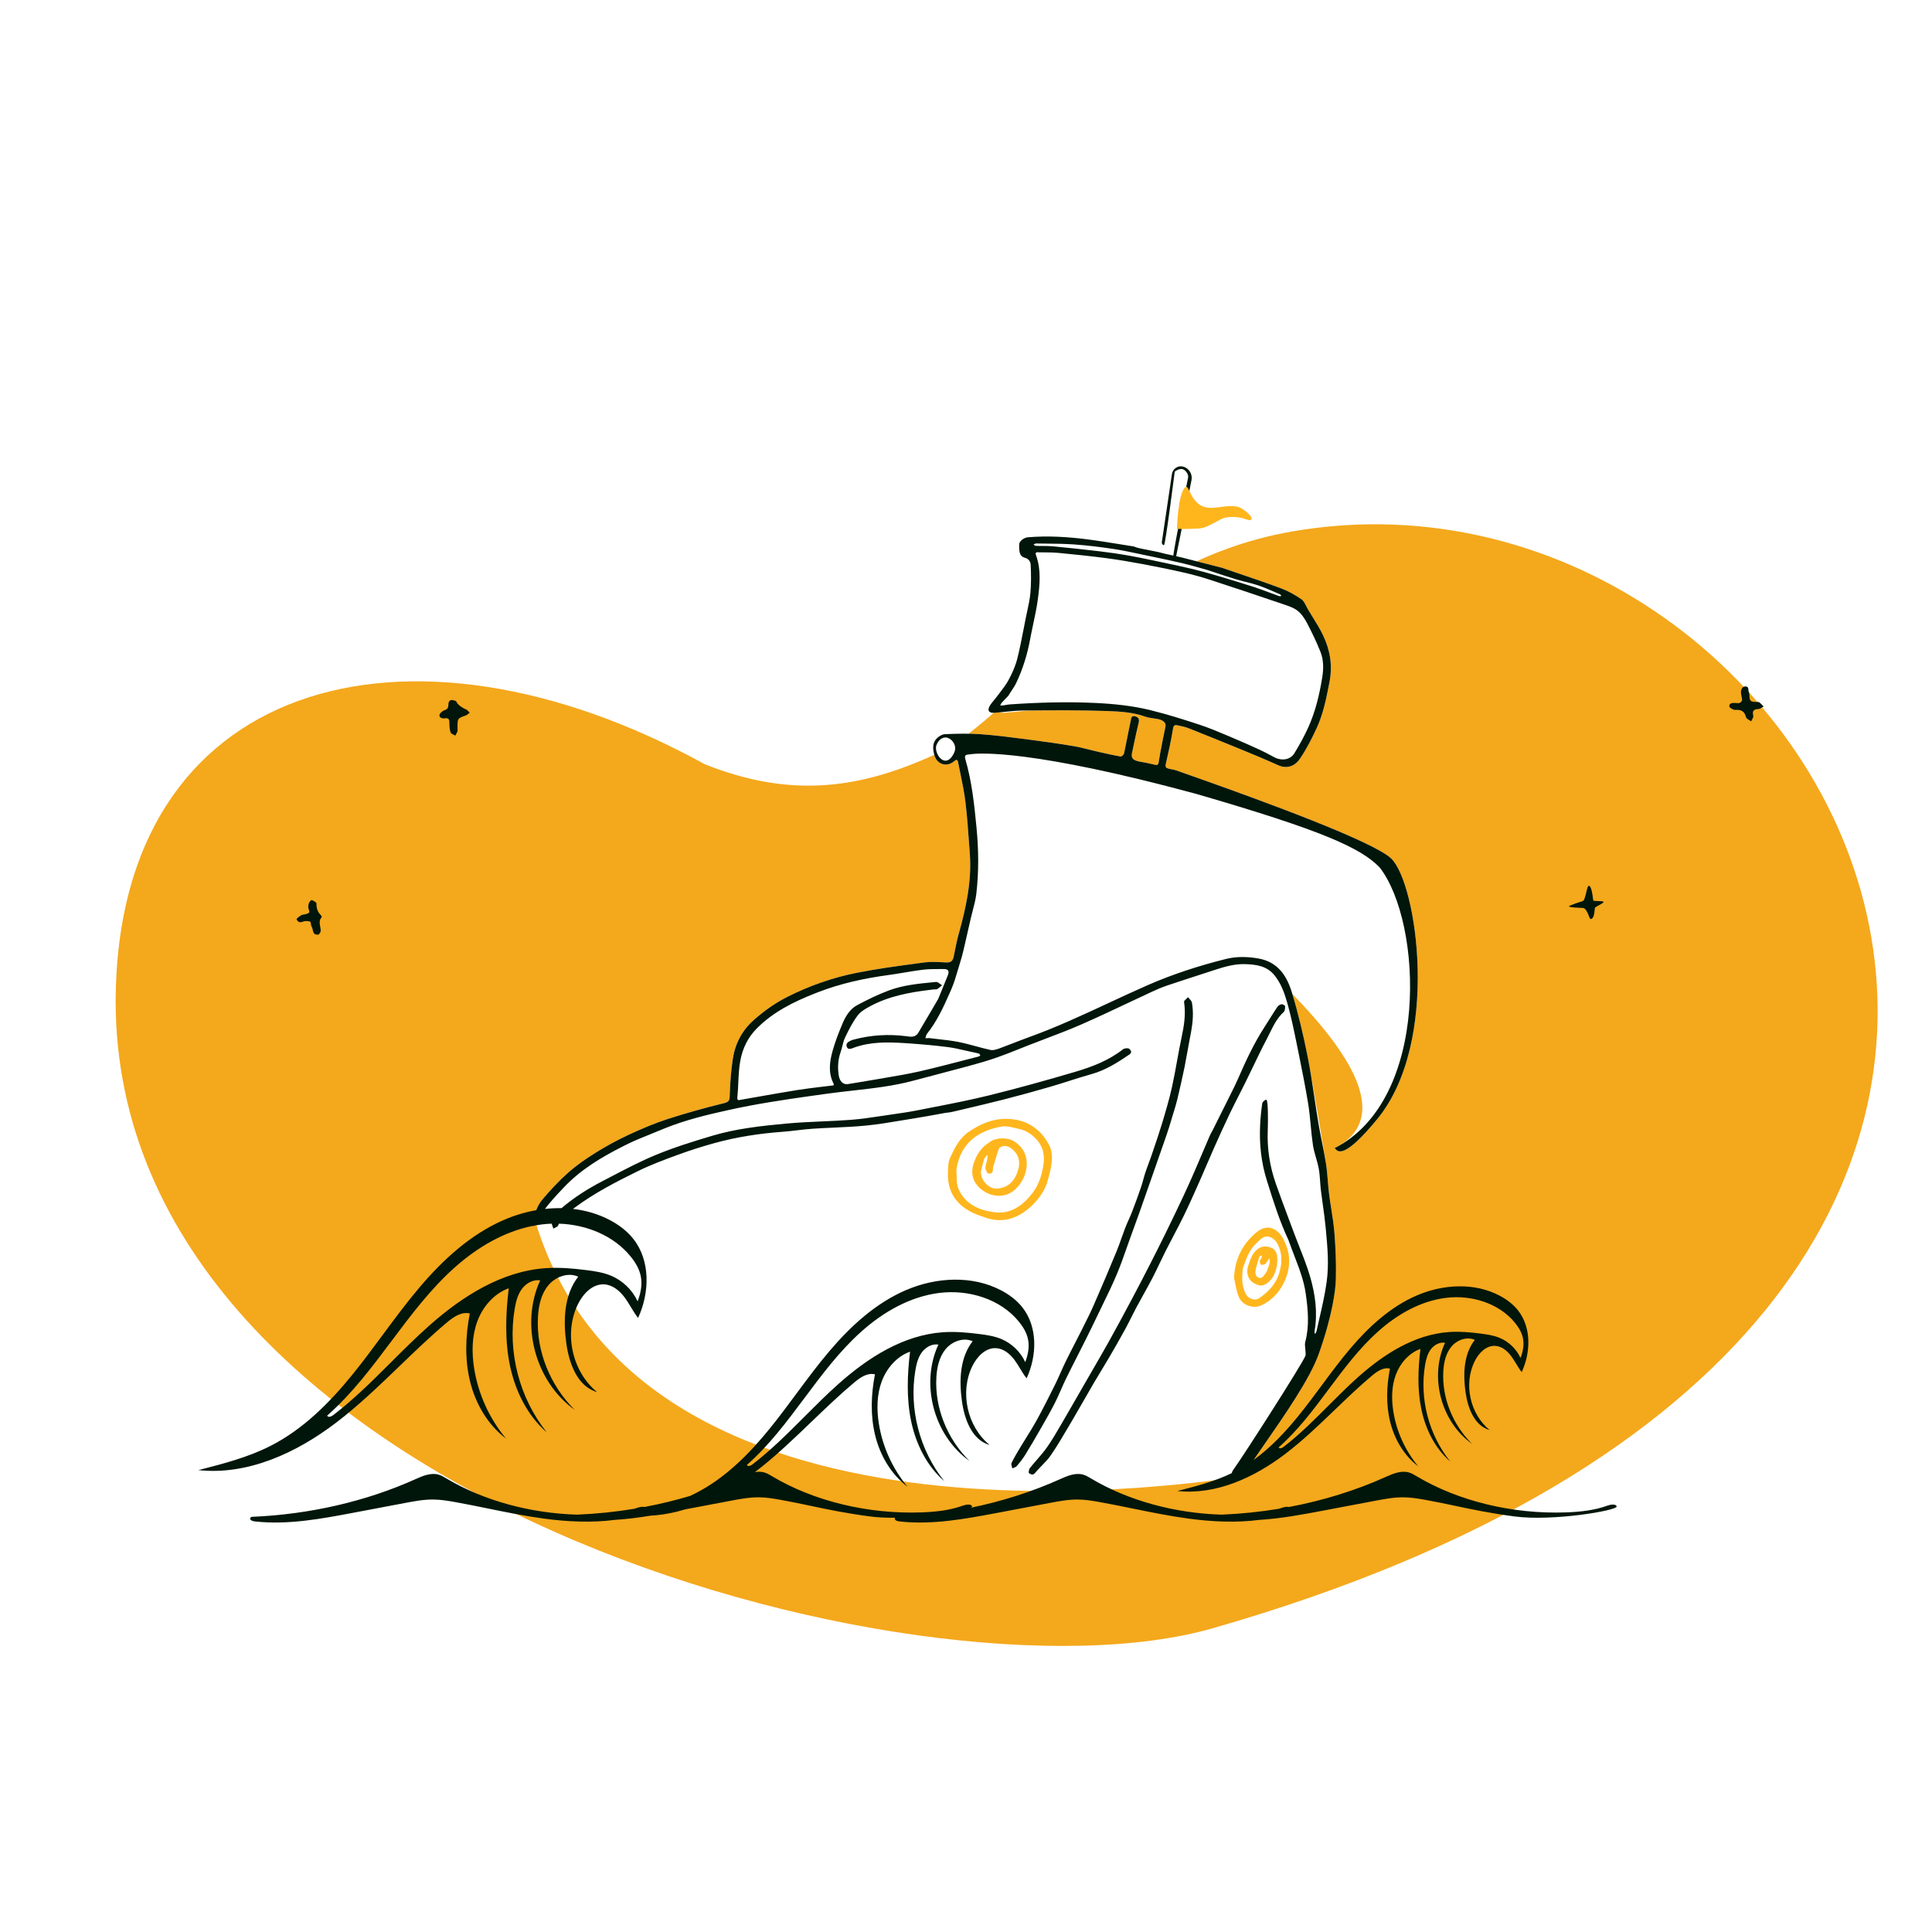 <svg width="231" height="231" viewBox="0 0 231 231" fill="none" xmlns="http://www.w3.org/2000/svg">
<rect x="0" y="0" width="231" height="231" fill="#808080" stroke="none"/>
<g clip-path="url(#clip0_443_4544)">
<path d="M231 0H0V231H231V0Z" fill="white"/>
<path fill-rule="evenodd" clip-rule="evenodd" d="M144.998 194.684C109.975 204.728 13.754 178.858 13.827 119.592C14.01 81.33 48.593 71.749 84.255 91.371C94.749 95.556 103.035 94.259 112.03 90.101C121.026 85.943 132.595 67.379 154.4 63.56C220.018 52.068 276.162 157.07 144.998 194.684Z" fill="#F4A81C"/>
<path d="M64.06 146.212L63.946 146.424C63.452 147.368 63.719 144.761 64.822 143.455C65.79 142.309 66.819 141.195 67.941 140.204C68.971 139.294 70.122 138.503 71.293 137.777C72.558 136.992 73.878 136.28 75.228 135.654C76.727 134.96 78.258 134.308 79.827 133.799C82.046 133.079 84.302 132.46 86.568 131.901C87.162 131.754 87.228 131.542 87.247 131.089L87.253 130.929C87.293 129.53 87.403 128.126 87.599 126.741C87.862 124.877 88.677 123.253 90.098 121.988C91.328 120.892 92.659 119.939 94.141 119.192C96.778 117.863 99.547 116.892 102.426 116.319C105.128 115.78 107.87 115.432 110.603 115.066C111.434 114.954 112.294 115.043 113.139 115.076C113.689 115.097 113.926 114.906 114.038 114.339L114.174 113.653C114.311 112.966 114.457 112.28 114.645 111.607C115.515 108.486 116.199 105.343 115.957 102.073C115.803 99.993 115.679 97.907 115.425 95.838C115.249 94.403 114.925 92.985 114.64 91.564L114.556 91.137C114.492 90.808 114.349 90.797 114.109 90.993L114.075 91.021C113.218 91.757 112.037 91.414 111.725 90.302C111.537 89.632 111.444 88.886 111.974 88.318C112.228 88.044 112.655 87.793 113.013 87.779C114.44 87.723 115.876 87.684 117.298 87.788C119.211 87.928 121.118 88.185 123.023 88.431C124.805 88.66 126.585 88.91 128.357 89.21C129.374 89.382 130.37 89.678 131.379 89.906C132.25 90.103 133.121 90.301 134.001 90.451C134.115 90.47 134.368 90.224 134.402 90.067C134.625 89.04 134.815 88.006 135.026 86.976L135.188 86.205C135.241 85.963 135.228 85.526 135.713 85.647C136.144 85.755 136.252 85.996 136.137 86.452C135.892 87.425 135.694 88.409 135.485 89.391L135.358 89.979C135.211 90.648 135.44 90.91 136.311 91.072L136.387 91.086C136.83 91.162 137.272 91.246 137.709 91.35L138.036 91.431C138.352 91.513 138.478 91.465 138.536 91.146L138.544 91.098C138.674 90.222 138.853 89.352 139.02 88.482C139.126 87.93 139.259 87.383 139.356 86.83C139.431 86.398 139.038 86.073 138.371 85.961C137.877 85.879 137.364 85.839 136.896 85.674C135.458 85.164 133.941 85.071 132.462 85.016C129.082 84.891 126.926 84.929 123.542 84.955C122.38 84.964 121.221 85.156 120.058 85.224C119.484 85.258 118.041 84.953 118.303 84.463C118.513 84.069 120.083 83.746 120.351 83.382C120.844 82.712 121.401 82.075 121.796 81.35C122.234 80.548 122.623 79.69 122.85 78.808C123.263 77.198 123.545 75.553 123.873 73.92C124.074 72.917 124.338 71.918 124.432 70.904C124.536 69.784 124.517 68.648 124.465 67.522C124.45 67.189 124.251 66.817 123.787 66.694C123.16 66.528 123.08 66.093 123.087 65.113C123.09 64.714 123.638 64.283 124.137 64.24C126.499 64.041 122.693 64.186 125.035 64.483C126.896 64.719 133.674 65.043 135.528 65.333C135.646 65.351 135.757 65.417 135.873 65.454C136.357 65.609 138.085 65.904 138.483 66.003L138.525 66.014C139.442 66.271 140.386 66.43 141.311 66.659C142.93 67.061 144.544 67.486 146.159 67.902C146.218 67.917 146.274 67.944 146.331 67.963C148.603 68.747 150.887 69.494 153.138 70.332C154.005 70.654 154.839 71.119 155.6 71.645C155.968 71.899 156.139 72.443 156.388 72.862C157 73.892 157.683 74.889 158.196 75.966C159.031 77.716 159.343 79.553 158.967 81.512L158.824 82.251C158.502 83.89 158.134 85.514 157.437 87.037C156.858 88.302 156.211 89.553 155.438 90.706C154.862 91.564 153.924 91.99 152.81 91.487C151.413 90.856 149.996 90.266 148.578 89.682C146.446 88.805 144.308 87.941 142.165 87.093C141.783 86.942 141.376 86.844 140.97 86.761L140.796 86.726C140.542 86.676 140.332 86.647 140.26 87.09C140.027 88.523 139.71 89.944 139.386 91.36C139.301 91.728 139.446 91.838 139.731 91.908C140.033 91.982 140.349 92.013 140.64 92.116L143.809 93.235C150.789 95.713 164.176 100.585 166.332 102.641C169.433 105.596 172.243 124.576 164.675 133.799C160.061 139.422 159.786 137.237 159.556 137.285C171.023 131.493 149.107 114.369 150.433 114.596C152.812 115.003 153.867 116.695 154.473 118.689C155.229 121.176 155.829 123.72 156.337 126.272C156.868 128.939 158.292 137.532 158.545 139.144C158.73 140.331 158.76 141.542 158.909 142.736C159.105 144.308 159.432 145.869 159.554 147.446C159.689 149.19 159.767 150.947 159.726 152.695L159.713 153.132C159.674 154.238 159.327 157.242 157.68 161.887C156.131 166.25 150.156 173.842 148.699 176.419C148.605 176.585 147.636 177.203 147.387 176.739C147.223 176.432 77.296 189.163 64.06 146.212Z" fill="white"/>
<path fill-rule="evenodd" clip-rule="evenodd" d="M141.559 55.817C140.995 55.616 140.375 55.91 140.174 56.473C140.15 56.54 140.133 56.609 140.122 56.679L138.913 64.834L138.91 64.87C138.905 65.025 139.016 65.161 139.172 65.184C139.341 65.209 140.451 56.435 140.451 56.435L140.46 56.39C140.46 56.39 140.951 55.987 141.378 56.091C141.749 56.181 142.133 56.713 142.056 57.095C142.056 57.095 140.484 64.866 140.286 66.427C140.238 66.416 140.19 66.406 140.141 66.395C139.599 66.279 139.058 66.163 138.525 66.014L138.483 66.003C138.331 65.965 137.987 65.899 137.592 65.823C136.95 65.699 136.172 65.549 135.872 65.454C135.828 65.44 135.785 65.421 135.741 65.403C135.671 65.373 135.601 65.344 135.528 65.332C135.012 65.251 134.495 65.168 133.979 65.085L133.978 65.085C132.642 64.869 131.305 64.653 129.963 64.482C127.621 64.185 125.267 64.041 122.905 64.24C122.406 64.282 121.858 64.714 121.855 65.112C121.848 66.093 121.928 66.527 122.555 66.694C123.019 66.817 123.218 67.189 123.233 67.522C123.285 68.647 123.303 69.784 123.199 70.904C123.131 71.648 122.97 72.384 122.81 73.12C122.753 73.386 122.694 73.653 122.641 73.92C122.556 74.344 122.474 74.769 122.392 75.194L122.391 75.195C122.157 76.406 121.923 77.616 121.618 78.808C121.392 79.69 121.002 80.548 120.564 81.35C120.279 81.872 119.91 82.35 119.542 82.826C119.399 83.01 119.256 83.195 119.119 83.382C119.023 83.512 118.918 83.637 118.813 83.762C118.625 83.986 118.437 84.21 118.303 84.462C118.041 84.953 118.252 85.257 118.826 85.224C119.297 85.196 119.767 85.149 120.237 85.1C120.928 85.03 121.619 84.96 122.31 84.954L122.677 84.951L122.959 84.949H122.961H122.963C126.13 84.924 129.299 84.899 132.461 85.016C133.941 85.071 135.458 85.163 136.896 85.673C137.244 85.796 137.616 85.85 137.988 85.903C138.116 85.921 138.244 85.94 138.371 85.961C139.038 86.073 139.43 86.398 139.355 86.83C139.3 87.148 139.232 87.464 139.165 87.78C139.115 88.014 139.065 88.247 139.02 88.481C138.988 88.648 138.956 88.815 138.923 88.981L138.923 88.984C138.786 89.687 138.649 90.39 138.543 91.098L138.535 91.145C138.478 91.464 138.352 91.513 138.036 91.43L137.709 91.35C137.272 91.246 136.829 91.161 136.387 91.085L136.311 91.072C135.44 90.91 135.211 90.648 135.357 89.979L135.484 89.39C135.522 89.212 135.56 89.034 135.597 88.856C135.767 88.052 135.937 87.248 136.137 86.452C136.251 85.996 136.144 85.755 135.713 85.647C135.297 85.543 135.247 85.85 135.208 86.092C135.202 86.132 135.196 86.17 135.188 86.204L135.026 86.976C134.945 87.37 134.867 87.765 134.79 88.16C134.665 88.796 134.54 89.433 134.402 90.066C134.368 90.224 134.114 90.47 134 90.451C133.127 90.301 132.261 90.106 131.396 89.91L131.379 89.906C131.022 89.825 130.667 89.736 130.312 89.647C129.663 89.484 129.014 89.321 128.356 89.21C126.585 88.91 124.804 88.66 123.023 88.43C122.857 88.409 122.692 88.388 122.526 88.366L122.525 88.366C120.786 88.141 119.045 87.916 117.297 87.788C115.876 87.684 114.44 87.722 113.013 87.779C112.655 87.793 112.228 88.044 111.974 88.317C111.444 88.885 111.537 89.632 111.725 90.301C112.037 91.414 113.218 91.757 114.075 91.02L114.109 90.993C114.349 90.797 114.492 90.808 114.556 91.137L114.64 91.564C114.699 91.857 114.759 92.15 114.82 92.444L114.82 92.446C115.053 93.572 115.285 94.699 115.425 95.837C115.63 97.514 115.751 99.201 115.871 100.887C115.899 101.283 115.927 101.678 115.957 102.073C116.199 105.342 115.514 108.486 114.645 111.607C114.457 112.28 114.312 112.965 114.174 113.652L114.037 114.339C113.925 114.906 113.689 115.096 113.139 115.075C112.953 115.068 112.767 115.058 112.581 115.049C111.918 115.014 111.251 114.978 110.603 115.065C110.361 115.098 110.12 115.13 109.879 115.162C107.386 115.495 104.89 115.827 102.426 116.318C99.547 116.892 96.778 117.862 94.141 119.192C92.659 119.939 91.328 120.892 90.098 121.987C88.677 123.252 87.862 124.877 87.598 126.741C87.403 128.126 87.293 129.53 87.252 130.928L87.247 131.088C87.228 131.541 87.162 131.754 86.567 131.901C84.302 132.46 82.046 133.079 79.827 133.799C78.258 134.308 76.727 134.959 75.228 135.654C73.878 136.28 72.558 136.992 71.292 137.777C70.122 138.502 68.971 139.294 67.941 140.204C66.818 141.195 65.79 142.309 64.822 143.455C64.525 143.806 64.289 144.252 64.112 144.697C62.791 144.93 61.495 145.322 60.273 145.85C56.263 147.583 52.956 150.626 50.137 153.954C48.59 155.78 47.167 157.705 45.743 159.63C44.574 161.212 43.404 162.795 42.164 164.323C39.417 167.71 36.261 170.879 32.371 172.866C29.656 174.252 26.672 175.019 23.716 175.775C29.636 176.411 35.461 173.707 40.189 170.101C42.875 168.051 45.309 165.707 47.745 163.362C49.595 161.581 51.445 159.798 53.408 158.144C54.196 157.479 55.172 156.795 56.173 157.047C55.653 159.731 55.553 162.53 56.207 165.185C56.861 167.84 58.312 170.346 60.499 171.998C58.491 169.587 57.155 166.626 56.679 163.529C56.395 161.677 56.421 159.741 57.073 157.984C57.725 156.227 59.061 154.668 60.829 154.031C60.461 157.101 60.342 160.238 60.972 163.266C61.603 166.294 63.034 169.225 65.375 171.256C62.105 167.167 60.674 161.671 61.535 156.515C61.676 155.674 61.885 154.817 62.387 154.127C62.89 153.437 63.746 152.945 64.589 153.091C62.163 158.344 63.986 165.194 68.707 168.56C65.781 165.658 64.077 161.517 64.324 157.411C64.403 156.083 64.706 154.709 65.557 153.684C66.409 152.658 67.921 152.092 69.135 152.647C67.43 154.833 67.334 157.859 67.71 160.602C68.042 163.017 69.037 165.776 71.391 166.444C68.397 163.987 67.398 159.413 69.099 155.94C69.712 154.689 70.852 153.486 72.246 153.565C73.234 153.62 74.075 154.317 74.667 155.106C74.945 155.477 75.186 155.875 75.426 156.272C75.697 156.72 75.968 157.168 76.294 157.578C77.686 154.551 77.785 150.715 75.707 148.107C74.968 147.179 73.996 146.452 72.947 145.894C71.563 145.158 70.056 144.721 68.508 144.544C68.582 144.489 68.656 144.434 68.73 144.379C71.083 142.636 73.68 141.297 76.295 140.013C77.831 139.26 79.446 138.659 81.055 138.07C82.497 137.542 83.966 137.077 85.446 136.669C88.101 135.937 90.814 135.527 93.561 135.323C94.141 135.281 94.719 135.213 95.297 135.145L95.299 135.145C95.916 135.072 96.534 135 97.154 134.958C97.995 134.9 98.838 134.862 99.681 134.824C100.977 134.765 102.274 134.706 103.564 134.578C105.003 134.435 106.433 134.196 107.862 133.956C108.353 133.874 108.844 133.792 109.334 133.714C110.416 133.542 111.494 133.344 112.602 133.141L112.604 133.14L112.955 133.076C113.088 133.054 113.214 133.039 113.337 133.024C113.51 133.004 113.674 132.985 113.834 132.947C114.25 132.849 114.665 132.751 115.081 132.654C116.732 132.266 118.384 131.877 120.027 131.458C121.893 130.981 123.75 130.469 125.599 129.932C126.344 129.716 127.083 129.481 127.822 129.245C128.711 128.961 129.601 128.678 130.499 128.428C132.197 127.957 133.641 127.032 135.068 126.059C135.167 125.992 135.272 125.795 135.24 125.707C135.187 125.56 135.039 125.369 134.907 125.348C134.701 125.317 134.421 125.343 134.266 125.464C132.573 126.791 130.601 127.55 128.583 128.146C125.149 129.16 121.696 130.122 118.219 130.978C116.035 131.516 113.825 131.948 111.615 132.379C111.005 132.498 110.395 132.617 109.785 132.738C108.707 132.953 107.616 133.109 106.527 133.266L106.37 133.288C106.009 133.34 105.647 133.394 105.285 133.449C104.117 133.625 102.948 133.801 101.773 133.89C100.614 133.978 99.452 134.03 98.29 134.081C96.844 134.146 95.397 134.21 93.957 134.345C91 134.621 88.031 134.945 85.171 135.795C82.887 136.474 80.599 137.185 78.401 138.094C76.589 138.844 74.844 139.757 73.101 140.668C72.737 140.858 72.373 141.048 72.008 141.237C70.272 142.136 68.625 143.186 67.135 144.454C66.476 144.443 65.814 144.475 65.156 144.547C65.763 143.75 66.441 143.006 67.131 142.275L67.459 141.929C69.469 139.819 71.934 138.35 74.5 137.053L74.968 136.819C75.853 136.38 76.774 136.01 77.694 135.641L77.696 135.64C78.151 135.457 78.607 135.275 79.058 135.083L79.386 134.947C81.904 133.919 84.532 133.288 87.185 132.703C90.388 131.997 93.622 131.507 96.863 131.051L98.947 130.761C99.949 130.622 100.956 130.509 101.963 130.396C104.393 130.124 106.823 129.851 109.199 129.212C110.187 128.947 111.176 128.688 112.166 128.429C113.37 128.114 114.575 127.799 115.776 127.472C116.935 127.156 118.093 126.825 119.225 126.429C120.116 126.117 120.993 125.766 121.87 125.415L121.871 125.414C122.247 125.264 122.623 125.114 123 124.967C123.646 124.714 124.296 124.467 124.946 124.221L124.947 124.22C126.413 123.664 127.879 123.107 129.314 122.478C131.179 121.66 133.023 120.79 134.866 119.921L134.867 119.92C135.818 119.471 136.769 119.022 137.723 118.581C138.303 118.312 138.892 118.056 139.497 117.852C140.753 117.428 142.015 117.018 143.276 116.609C143.832 116.428 144.388 116.248 144.943 116.066L145.281 115.956C146.462 115.574 147.659 115.228 148.912 115.277C150.203 115.327 151.469 115.476 152.39 116.62C153.157 117.574 153.558 118.676 153.883 119.804L153.97 120.112C154.376 121.582 154.69 123.08 154.995 124.576L155.325 126.201C155.71 128.097 156.086 129.996 156.401 131.903C156.546 132.78 156.63 133.667 156.715 134.553C156.789 135.335 156.863 136.118 156.979 136.893C157.056 137.41 157.201 137.916 157.347 138.422C157.472 138.86 157.598 139.298 157.679 139.743C157.77 140.238 157.805 140.743 157.84 141.248C157.863 141.588 157.886 141.929 157.927 142.267C157.999 142.863 158.081 143.457 158.164 144.052L158.165 144.053C158.295 144.99 158.425 145.927 158.512 146.867L158.536 147.129C158.724 149.158 158.91 151.17 158.626 153.245C158.421 154.743 158.086 156.2 157.751 157.659C157.632 158.174 157.513 158.69 157.4 159.208C157.384 159.283 157.331 159.35 157.279 159.418L157.274 159.423L157.261 159.44L157.25 159.454C157.236 159.473 157.221 159.493 157.209 159.512C157.208 159.496 157.206 159.48 157.204 159.465C157.203 159.453 157.201 159.442 157.2 159.43L157.197 159.406L157.194 159.386C157.181 159.296 157.169 159.205 157.183 159.119C157.557 156.922 157.258 154.759 156.649 152.663C156.3 151.462 155.838 150.293 155.377 149.124C155.163 148.582 154.949 148.04 154.746 147.495C154.549 146.965 154.351 146.437 154.153 145.908C153.61 144.46 153.066 143.013 152.555 141.554C151.831 139.493 151.489 137.357 151.577 135.171L151.58 135.111C151.62 134.017 151.632 131.487 151.407 131.491C151.236 131.495 150.949 131.743 150.924 131.913C150.799 132.755 150.714 133.607 150.67 134.458C150.553 136.729 150.783 138.946 151.471 141.14L151.551 141.394C152.273 143.698 152.993 145.996 154.038 148.224C154.06 148.281 154.081 148.337 154.101 148.393L154.389 149.178C154.52 149.535 154.657 149.89 154.794 150.246C155.349 151.686 155.903 153.123 156.122 154.683C156.394 156.619 156.573 158.522 156.065 160.445C156.001 160.688 156.032 160.956 156.063 161.224C156.078 161.358 156.094 161.492 156.098 161.623L156.101 161.687C156.101 161.697 156.102 161.706 156.103 161.716L156.104 161.743C156.113 161.878 156.123 162.016 156.075 162.128C155.596 163.255 148.758 173.927 147.604 175.528L147.496 175.674C147.371 175.852 147.301 176.003 147.272 176.138C145.221 177.135 142.986 177.708 140.772 178.272C145.408 178.77 149.97 176.657 153.672 173.839C155.776 172.238 157.682 170.406 159.589 168.574C161.037 167.182 162.487 165.789 164.023 164.497C164.641 163.978 165.405 163.443 166.189 163.64C165.782 165.737 165.703 167.924 166.215 169.998C166.728 172.073 167.864 174.031 169.576 175.321C168.003 173.438 166.958 171.124 166.585 168.704C166.363 167.258 166.383 165.744 166.893 164.372C167.403 162.999 168.45 161.781 169.835 161.283C169.546 163.682 169.453 166.133 169.947 168.499C170.441 170.865 171.561 173.155 173.394 174.741C170.834 171.547 169.713 167.253 170.387 163.224C170.498 162.567 170.661 161.898 171.055 161.359C171.448 160.82 172.119 160.435 172.779 160.549C170.879 164.654 172.307 170.006 176.004 172.635C173.712 170.368 172.378 167.133 172.571 163.925C172.633 162.887 172.87 161.813 173.537 161.012C174.204 160.211 175.388 159.769 176.339 160.202C175.003 161.91 174.928 164.275 175.223 166.417C175.483 168.305 176.262 170.46 178.105 170.982C175.76 169.063 174.979 165.488 176.311 162.775C176.79 161.798 177.683 160.857 178.775 160.919C179.549 160.963 180.207 161.507 180.671 162.124C180.889 162.413 181.077 162.724 181.265 163.034C181.477 163.384 181.69 163.734 181.944 164.054C183.034 161.69 183.112 158.693 181.485 156.655C180.906 155.93 180.145 155.362 179.324 154.926C176.304 153.323 172.539 153.538 169.399 154.892C166.259 156.246 163.67 158.623 161.462 161.223C160.25 162.65 159.136 164.154 158.022 165.658L158.021 165.659C157.105 166.895 156.189 168.131 155.219 169.325C153.647 171.259 151.905 173.101 149.892 174.559C150.283 173.983 150.73 173.339 151.209 172.65L151.21 172.649C153.543 169.29 156.63 164.846 157.68 161.886C159.327 157.242 159.674 154.238 159.713 153.131L159.726 152.695C159.767 150.947 159.689 149.189 159.554 147.446C159.479 146.482 159.329 145.526 159.178 144.569V144.567L159.177 144.566C159.081 143.957 158.985 143.347 158.909 142.735C158.844 142.218 158.802 141.697 158.76 141.177C158.705 140.497 158.649 139.817 158.544 139.144C158.409 138.279 158.236 137.419 158.064 136.56C157.915 135.818 157.766 135.077 157.641 134.331C157.471 133.314 157.318 132.293 157.166 131.273C156.917 129.601 156.667 127.928 156.337 126.272C155.829 123.72 155.229 121.176 154.473 118.688C153.866 116.695 152.812 115.003 150.433 114.596C149.107 114.369 147.818 114.348 146.542 114.668C143.352 115.469 140.217 116.478 137.21 117.797C135.642 118.485 134.088 119.208 132.535 119.93C129.393 121.393 126.251 122.855 122.981 124.028C122.375 124.246 121.774 124.48 121.174 124.715C120.611 124.934 120.049 125.153 119.482 125.359C119.149 125.48 118.752 125.609 118.427 125.538C117.844 125.41 117.268 125.254 116.691 125.098C116.015 124.914 115.339 124.731 114.654 124.594C113.815 124.426 112.961 124.331 112.108 124.236C111.786 124.2 111.462 124.164 111.14 124.124C111.029 124.111 110.916 124.12 110.802 124.13C110.75 124.134 110.697 124.139 110.645 124.141C110.665 124.083 110.68 124.022 110.695 123.962C110.729 123.831 110.762 123.7 110.839 123.604C112.009 122.136 112.792 120.452 113.537 118.758L113.731 118.316C114.061 117.561 114.296 116.765 114.53 115.969C114.62 115.666 114.709 115.363 114.803 115.062C114.951 114.592 115.081 114.115 115.193 113.635C115.293 113.212 115.39 112.788 115.487 112.364L116.067 109.82C116.14 109.502 116.223 109.185 116.306 108.869C116.482 108.201 116.657 107.534 116.736 106.855C117.042 104.23 117.012 101.588 116.758 98.962C116.491 96.213 116.206 93.456 115.428 90.793L115.413 90.738C115.3 90.296 115.493 90.243 115.801 90.209L115.957 90.193C117.168 89.996 123.565 89.653 142.997 94.914C158.091 99.287 162.698 101.375 164.96 103.715C170.09 110.297 171.023 131.492 159.556 137.285C159.589 137.278 159.623 137.318 159.672 137.374C159.957 137.706 160.73 138.607 164.675 133.799C172.243 124.576 169.432 105.596 166.332 102.641C164.176 100.585 150.789 95.713 143.809 93.235L140.64 92.115C140.458 92.052 140.267 92.015 140.076 91.979C139.96 91.957 139.844 91.936 139.731 91.908C139.446 91.837 139.301 91.728 139.386 91.359C139.71 89.944 140.027 88.523 140.259 87.09C140.331 86.647 140.542 86.675 140.796 86.725L140.97 86.76C141.376 86.844 141.782 86.941 142.165 87.092C144.308 87.941 146.446 88.805 148.578 89.682C149.996 90.265 151.413 90.856 152.81 91.487C153.924 91.99 154.862 91.563 155.438 90.706C156.211 89.553 156.858 88.302 157.437 87.036C158.133 85.514 158.502 83.89 158.824 82.25L158.967 81.512C159.342 79.553 159.031 77.715 158.196 75.966C157.833 75.205 157.386 74.484 156.939 73.763C156.753 73.464 156.568 73.164 156.388 72.862C156.315 72.74 156.25 72.608 156.184 72.475C156.022 72.151 155.86 71.825 155.6 71.645C154.839 71.118 154.004 70.654 153.138 70.332C151.531 69.734 149.907 69.182 148.283 68.63C147.632 68.409 146.981 68.187 146.332 67.963C146.31 67.956 146.289 67.947 146.267 67.939C146.232 67.925 146.196 67.911 146.159 67.901C145.719 67.788 145.279 67.674 144.839 67.56C143.664 67.256 142.489 66.951 141.311 66.659C141.083 66.603 140.855 66.551 140.626 66.5C140.63 66.486 140.635 66.472 140.638 66.457L142.46 57.412L142.471 57.346C142.572 56.687 142.192 56.044 141.559 55.817ZM63.878 146.539C63.802 146.649 63.751 146.649 63.726 146.568C60.24 147.257 57.051 149.158 54.394 151.521C51.478 154.113 49.124 157.255 46.789 160.372L46.767 160.401C44.425 163.527 42.056 166.675 39.116 169.259C39.221 169.509 39.603 169.382 39.82 169.216C42.324 167.303 44.553 165.079 46.784 162.853C48.274 161.366 49.766 159.878 51.34 158.482C55.27 154.996 59.986 151.993 65.249 151.628C66.882 151.514 68.523 151.659 70.147 151.866C71.126 151.99 72.113 152.141 73.025 152.516C74.434 153.096 75.606 154.22 76.237 155.596C76.606 154.64 76.814 153.592 76.614 152.588C76.44 151.713 75.965 150.922 75.399 150.228C73.359 147.724 70.108 146.415 66.838 146.307C66.8 146.379 66.765 146.452 66.732 146.528C66.68 146.648 66.524 146.722 66.369 146.796C66.296 146.831 66.225 146.865 66.163 146.904C66.138 146.806 66.097 146.703 66.058 146.599C66.019 146.5 65.981 146.401 65.955 146.307C65.565 146.32 65.176 146.351 64.79 146.398C64.484 146.436 64.18 146.483 63.878 146.539ZM112.813 90.909C113.429 91.133 113.922 90.448 114.146 89.832C114.37 89.216 113.964 88.46 113.348 88.235C112.731 88.011 112.191 88.477 111.967 89.093C111.742 89.709 112.196 90.684 112.813 90.909ZM119.755 84.042C119.704 84.098 119.67 84.17 119.635 84.241C119.619 84.274 119.603 84.306 119.585 84.338C119.618 84.339 119.651 84.342 119.685 84.344C119.757 84.351 119.83 84.357 119.901 84.348C120.015 84.333 120.129 84.313 120.242 84.293C120.408 84.263 120.574 84.234 120.742 84.222C124.194 83.983 127.646 83.885 131.109 84.056C133.292 84.164 135.454 84.394 137.566 84.914C139.551 85.402 141.507 86.019 143.45 86.66C144.527 87.015 145.577 87.458 146.625 87.899L146.627 87.9C146.837 87.988 147.048 88.077 147.259 88.165C148.393 88.638 149.515 89.14 150.632 89.653C151.104 89.869 151.563 90.114 152.022 90.359L152.033 90.365C152.104 90.403 152.174 90.44 152.245 90.478C152.279 90.496 152.312 90.514 152.346 90.532C153.247 91.009 154.275 90.861 154.764 90.061C155.38 89.054 155.954 88.012 156.439 86.937C157.289 85.051 157.759 83.045 158.091 81.008C158.261 79.963 158.27 78.907 157.875 77.922C157.409 76.761 156.868 75.626 156.286 74.518C155.997 73.966 155.623 73.402 155.145 73.024C154.727 72.694 154.188 72.5 153.662 72.321L153.42 72.239C150.565 71.268 147.706 70.31 144.839 69.375C143.806 69.038 142.758 68.738 141.7 68.494C140.058 68.117 138.407 67.779 136.751 67.469C135.243 67.187 133.729 66.927 132.208 66.727C130.344 66.482 128.472 66.291 126.601 66.112C125.936 66.049 125.266 66.046 124.596 66.042C124.493 66.042 124.39 66.041 124.287 66.041L124.244 66.039C124.233 66.038 124.222 66.038 124.211 66.037L124.184 66.035C123.992 66.018 123.751 65.998 123.857 66.34L123.872 66.386C124.505 68.125 124.322 69.912 124.087 71.673C123.957 72.647 123.751 73.612 123.544 74.576C123.446 75.039 123.346 75.503 123.256 75.967L123.175 76.397C122.841 78.229 122.298 79.992 121.498 81.67C121.358 81.964 121.176 82.239 120.98 82.535C120.847 82.737 120.707 82.948 120.569 83.183L120.024 83.753C119.933 83.849 119.844 83.945 119.755 84.042ZM113.327 116.619C113.537 116.084 113.385 115.86 112.813 115.863C112.658 115.864 112.503 115.864 112.348 115.864C111.675 115.865 111.001 115.865 110.336 115.946C109.594 116.036 108.856 116.16 108.118 116.284C107.495 116.389 106.872 116.494 106.246 116.578C103.366 116.968 100.541 117.577 97.823 118.628L97.41 118.789C94.875 119.791 92.464 120.979 90.485 122.967C89.403 124.054 88.801 125.346 88.529 126.752C88.359 127.629 88.318 128.529 88.276 129.431C88.25 130.007 88.224 130.583 88.164 131.154C88.118 131.59 88.288 131.555 88.504 131.51C88.524 131.506 88.546 131.501 88.567 131.497L88.594 131.492C89.311 131.368 90.028 131.242 90.744 131.115C92.228 130.853 93.712 130.591 95.199 130.352C96.196 130.192 97.198 130.068 98.2 129.948L99.404 129.805C99.429 129.802 99.454 129.799 99.478 129.797C99.653 129.78 99.757 129.77 99.653 129.537L99.635 129.499C99.016 128.243 99.192 126.939 99.542 125.677C99.852 124.557 100.28 123.464 100.732 122.391C101.103 121.508 101.615 120.653 102.479 120.188C103.689 119.538 104.934 118.931 106.216 118.446C107.949 117.789 109.793 117.611 111.625 117.434L111.632 117.434L111.703 117.427L111.917 117.406C112.071 117.391 112.239 117.518 112.407 117.644C112.485 117.703 112.563 117.762 112.639 117.806C112.583 117.851 112.528 117.898 112.472 117.944C112.338 118.058 112.203 118.171 112.054 118.26C111.989 118.299 111.899 118.296 111.809 118.294C111.76 118.293 111.712 118.292 111.666 118.297L111.2 118.352C108.718 118.653 106.273 119.108 104.035 120.311C103.484 120.608 102.886 120.955 102.527 121.44C101.933 122.238 101.472 123.147 101.042 124.05C100.886 124.375 100.798 124.731 100.709 125.087C100.662 125.276 100.614 125.466 100.557 125.651L100.505 125.81C100.186 126.72 100.137 127.646 100.285 128.584C100.403 129.334 100.842 129.712 101.398 129.617C101.849 129.54 102.3 129.467 102.752 129.394C103.365 129.295 103.977 129.195 104.588 129.087C105.052 129.005 105.517 128.926 105.982 128.847L105.984 128.847L105.985 128.847C107.295 128.624 108.606 128.402 109.9 128.109C111.609 127.722 113.307 127.281 115.005 126.841L115.006 126.84C115.666 126.669 116.325 126.498 116.985 126.33C117.042 126.316 117.094 126.28 117.145 126.245C117.169 126.229 117.194 126.213 117.218 126.198C117.201 126.174 117.184 126.145 117.168 126.116C117.132 126.053 117.096 125.99 117.046 125.975C116.796 125.902 116.541 125.849 116.285 125.796L116.204 125.779L116.137 125.765C115.856 125.706 115.575 125.642 115.295 125.578C114.648 125.429 114.002 125.281 113.348 125.198C111.807 125.002 110.256 124.862 108.706 124.755L108.103 124.715C106.091 124.589 104.083 124.554 102.125 125.255L101.91 125.338C101.657 125.43 101.346 125.495 101.23 125.122C101.104 124.719 101.491 124.521 101.823 124.376C101.889 124.347 101.96 124.327 102.03 124.309L102.101 124.29C104.175 123.744 106.269 123.621 108.391 123.897L108.627 123.929C109.066 123.992 109.521 123.961 109.805 123.473C110.156 122.869 110.513 122.268 110.875 121.656L110.876 121.654L110.879 121.649L110.881 121.647C111.302 120.937 111.731 120.213 112.17 119.454C112.284 119.175 112.399 118.897 112.514 118.619L112.515 118.617C112.789 117.953 113.064 117.288 113.327 116.619ZM141.431 67.355C140.268 67.083 139.098 66.833 137.928 66.588L137.051 66.405C136.775 66.348 136.499 66.289 136.224 66.231H136.222L136.221 66.23L136.22 66.23C135.192 66.012 134.163 65.793 133.126 65.636C131.567 65.402 129.997 65.207 128.425 65.096C127.303 65.017 126.176 65.006 125.05 64.996C124.652 64.992 124.253 64.988 123.856 64.981C123.79 64.98 123.724 65.023 123.658 65.065C123.627 65.085 123.596 65.105 123.565 65.12C123.597 65.137 123.629 65.157 123.661 65.178C123.729 65.223 123.798 65.268 123.868 65.271C124.12 65.279 124.374 65.279 124.627 65.279C125.033 65.279 125.439 65.279 125.841 65.316C127.693 65.49 129.543 65.686 131.39 65.906C132.585 66.049 133.779 66.219 134.964 66.43C135.865 66.59 136.762 66.773 137.658 66.962L139.002 67.245C140.2 67.497 141.397 67.749 142.587 68.034C143.525 68.259 144.456 68.517 145.382 68.79C146.871 69.23 148.36 69.674 149.837 70.155C150.508 70.374 151.17 70.62 151.832 70.866C152.205 71.005 152.578 71.143 152.953 71.277C153.003 71.295 153.063 71.282 153.123 71.27C153.151 71.265 153.178 71.259 153.205 71.256C153.189 71.236 153.175 71.212 153.161 71.188C153.13 71.136 153.099 71.084 153.054 71.065C152.832 70.971 152.61 70.874 152.388 70.777C151.748 70.499 151.108 70.219 150.449 69.996C149.955 69.827 149.446 69.7 148.938 69.573C148.548 69.475 148.159 69.377 147.775 69.261C146.938 69.008 146.109 68.732 145.232 68.441C144.923 68.338 144.608 68.234 144.285 68.127C143.991 68.047 143.698 67.964 143.404 67.881C142.749 67.695 142.093 67.51 141.431 67.355ZM146.094 132.927C145.755 133.606 145.411 134.292 145.063 134.995C144.999 135.121 144.937 135.236 144.877 135.346C144.787 135.511 144.703 135.664 144.635 135.824C144.36 136.46 144.089 137.097 143.818 137.735L143.818 137.736C143.497 138.491 143.176 139.245 142.85 139.997C142.408 141.012 141.958 142.024 141.487 143.026C140.786 144.517 140.071 146.002 139.347 147.482C138.729 148.743 138.097 149.999 137.457 151.25C136.748 152.634 136.033 154.014 135.301 155.386C134.39 157.094 133.476 158.8 132.533 160.489C131.901 161.62 131.251 162.741 130.601 163.862L130.6 163.864L130.599 163.865L130.598 163.867C130.304 164.375 130.009 164.883 129.716 165.392C129.457 165.842 129.199 166.292 128.941 166.743C128.377 167.728 127.813 168.714 127.238 169.693C127.16 169.825 127.083 169.958 127.005 170.091C126.957 170.174 126.909 170.257 126.861 170.34L126.859 170.342L126.859 170.343C126.33 171.252 125.801 172.164 125.201 173.023C124.823 173.565 124.387 174.066 123.952 174.567L123.951 174.569C123.67 174.891 123.39 175.214 123.125 175.547C123.011 175.691 122.965 176.101 123.026 176.134C123.043 176.144 123.061 176.154 123.079 176.165L123.107 176.181C123.294 176.293 123.503 176.418 123.749 176.12C123.998 175.82 124.272 175.539 124.546 175.257C124.943 174.849 125.34 174.442 125.656 173.978C126.431 172.842 127.13 171.653 127.827 170.465L127.83 170.461C127.975 170.214 128.12 169.966 128.266 169.72C128.727 168.939 129.177 168.152 129.627 167.365L129.628 167.364L129.628 167.362L129.629 167.361L129.63 167.36L129.631 167.359L129.631 167.357C130.001 166.711 130.371 166.064 130.747 165.421C131.044 164.913 131.35 164.409 131.656 163.905C131.967 163.394 132.278 162.883 132.58 162.366C133.24 161.236 133.892 160.1 134.52 158.951C134.776 158.482 135.016 158.005 135.255 157.528C135.461 157.117 135.667 156.706 135.884 156.301C136.155 155.794 136.435 155.291 136.714 154.788C137.082 154.125 137.45 153.462 137.8 152.789C138.101 152.209 138.383 151.618 138.664 151.027C138.897 150.539 139.129 150.05 139.373 149.568C139.669 148.982 139.975 148.402 140.28 147.821L140.281 147.819L140.281 147.818L140.282 147.817L140.282 147.816L140.283 147.815C140.71 147.003 141.136 146.192 141.538 145.368C142.151 144.108 142.721 142.826 143.29 141.544C143.353 141.4 143.418 141.256 143.482 141.112C143.76 140.487 144.029 139.857 144.298 139.228C144.576 138.578 144.854 137.929 145.142 137.283C145.76 135.896 146.385 134.511 147.041 133.141C147.39 132.414 147.756 131.696 148.122 130.977L148.123 130.976L148.123 130.975C148.386 130.46 148.648 129.945 148.904 129.427C149.203 128.821 149.496 128.211 149.789 127.601L149.79 127.6C150.336 126.463 150.883 125.325 151.471 124.21C151.595 123.975 151.712 123.736 151.83 123.496C152.269 122.604 152.711 121.706 153.478 121.011C153.632 120.872 153.662 120.544 153.652 120.307C153.649 120.217 153.36 120.053 153.225 120.074C153.043 120.101 152.828 120.239 152.725 120.395C152.41 120.865 152.109 121.345 151.807 121.824C151.601 122.152 151.395 122.481 151.185 122.806C149.919 124.763 148.946 126.867 148.019 128.997C147.755 129.602 147.46 130.194 147.164 130.784C147.1 130.912 147.036 131.041 146.972 131.169C146.682 131.754 146.39 132.338 146.094 132.927ZM141.639 127.551C141.36 128.881 141.074 130.174 140.762 131.462C140.643 131.953 140.495 132.438 140.346 132.922L140.345 132.926C140.314 133.028 140.282 133.13 140.251 133.232C140.231 133.3 140.21 133.367 140.19 133.435C140.169 133.505 140.148 133.575 140.127 133.644L140.087 133.776L140.086 133.781C139.894 134.42 139.702 135.059 139.484 135.689C138.398 138.822 137.299 141.951 136.199 145.079C135.985 145.688 135.762 146.293 135.54 146.899C135.438 147.178 135.335 147.456 135.234 147.734C135.063 148.205 134.897 148.679 134.731 149.152C134.354 150.227 133.977 151.302 133.536 152.35C133.029 153.555 132.456 154.734 131.884 155.912C131.683 156.326 131.482 156.74 131.284 157.154C130.786 158.197 130.278 159.234 129.762 160.267C129.456 160.88 129.145 161.49 128.835 162.101L128.834 162.103C128.367 163.021 127.9 163.94 127.447 164.865C127.232 165.305 127.036 165.753 126.839 166.202C126.607 166.73 126.374 167.259 126.113 167.773C125.614 168.752 125.066 169.707 124.519 170.661C124.461 170.762 124.403 170.863 124.346 170.964C123.764 171.98 123.174 172.991 122.556 173.985C122.268 174.448 121.923 174.879 121.569 175.294C121.486 175.391 121.351 175.444 121.216 175.496C121.154 175.52 121.092 175.544 121.036 175.572C121.025 175.503 121.004 175.429 120.983 175.354C120.937 175.193 120.892 175.032 120.946 174.92C121.267 174.264 121.643 173.634 122.019 173.006C122.251 172.619 122.49 172.236 122.73 171.853C123.14 171.198 123.55 170.542 123.922 169.866C124.701 168.451 125.425 167.006 126.144 165.559C126.38 165.084 126.596 164.599 126.812 164.114L126.813 164.113L126.813 164.111C127.015 163.66 127.216 163.208 127.433 162.764C127.762 162.093 128.104 161.428 128.447 160.762L128.448 160.761L128.448 160.76L128.449 160.759C128.712 160.248 128.976 159.736 129.233 159.222C129.326 159.035 129.42 158.849 129.514 158.662C129.948 157.799 130.383 156.934 130.771 156.05C131.707 153.916 132.613 151.769 133.503 149.616C133.718 149.097 133.904 148.568 134.091 148.038L134.091 148.037L134.092 148.036C134.234 147.633 134.376 147.23 134.53 146.831C134.656 146.506 134.798 146.188 134.939 145.869C135.083 145.546 135.227 145.222 135.354 144.892C135.732 143.913 136.091 142.925 136.432 141.931C136.533 141.635 136.617 141.332 136.699 141.03C136.776 140.752 136.852 140.475 136.942 140.202C137.06 139.846 137.191 139.495 137.323 139.143C137.442 138.821 137.562 138.5 137.672 138.175C137.748 137.949 137.825 137.722 137.903 137.496L137.904 137.491L137.906 137.486C138.268 136.423 138.63 135.36 138.953 134.284C139.383 132.849 139.813 131.409 140.135 129.947C140.359 128.928 140.545 127.901 140.731 126.875V126.873C140.902 125.927 141.074 124.981 141.275 124.041C141.576 122.632 141.799 121.239 141.571 119.794C141.554 119.686 141.704 119.551 141.855 119.416C141.925 119.353 141.994 119.291 142.048 119.231C142.098 119.297 142.158 119.362 142.218 119.426C142.349 119.566 142.48 119.706 142.509 119.864C142.722 121.031 142.627 122.202 142.415 123.361C142.319 123.886 142.219 124.411 142.12 124.938V124.939C141.956 125.801 141.793 126.669 141.639 127.551ZM182.095 160.018C182.251 160.803 182.089 161.622 181.802 162.37C181.31 161.294 180.397 160.415 179.3 159.961C178.59 159.668 177.821 159.551 177.058 159.453C175.793 159.292 174.515 159.178 173.244 159.267C169.144 159.552 165.471 161.901 162.41 164.626C161.184 165.718 160.022 166.882 158.861 168.044C157.124 169.785 155.388 171.524 153.438 173.02C153.269 173.149 152.971 173.249 152.889 173.053C155.179 171.033 157.024 168.572 158.848 166.127L158.865 166.104C160.684 163.667 162.517 161.211 164.788 159.183C167.067 157.15 169.847 155.553 172.886 155.178C175.924 154.803 179.226 155.804 181.149 158.172C181.59 158.715 181.959 159.334 182.095 160.018ZM111.959 164.651C111.737 168.342 113.273 172.065 115.91 174.673C111.655 171.648 110.012 165.49 112.199 160.767C111.439 160.637 110.667 161.079 110.214 161.699C109.761 162.32 109.573 163.09 109.446 163.845C108.67 168.481 109.96 173.421 112.907 177.096C110.797 175.271 109.507 172.636 108.939 169.914C108.371 167.192 108.478 164.373 108.81 161.612C107.217 162.185 106.012 163.586 105.425 165.166C104.837 166.745 104.814 168.486 105.07 170.15C105.499 172.934 106.702 175.596 108.513 177.764C106.541 176.279 105.234 174.026 104.644 171.639C104.055 169.253 104.145 166.737 104.614 164.324C103.711 164.097 102.832 164.712 102.122 165.31C100.353 166.797 98.685 168.399 97.018 170C94.84 172.092 92.663 174.183 90.264 176.015C90.617 175.954 90.972 175.949 91.321 176.037C91.674 176.127 91.971 176.305 92.263 176.479L92.307 176.505C97.301 179.487 103.777 181.055 110.168 180.83C111.869 180.77 113.595 180.581 115.124 180.021C115.512 179.879 116.15 179.797 116.225 180.115C116.237 180.163 116.172 180.218 116.043 180.28C119.805 179.509 123.426 178.355 126.764 176.849C127.588 176.478 128.544 176.07 129.455 176.301C129.808 176.391 130.105 176.569 130.397 176.743L130.441 176.769C134.86 179.409 140.441 180.94 146.097 181.101C146.1 181.101 146.102 181.1 146.105 181.1C146.109 181.099 146.114 181.098 146.118 181.097C146.127 181.096 146.136 181.096 146.145 181.095C148.435 180.999 150.713 180.763 152.952 180.391C153.055 180.357 153.156 180.322 153.258 180.285C153.518 180.19 153.89 180.121 154.13 180.182C158.196 179.417 162.112 178.204 165.7 176.585C166.523 176.214 167.48 175.806 168.391 176.037C168.744 176.127 169.041 176.305 169.333 176.479L169.376 176.505C174.37 179.487 180.847 181.055 187.237 180.83C188.939 180.77 190.664 180.581 192.193 180.021C192.581 179.879 193.22 179.797 193.295 180.115C193.41 180.604 185.65 181.921 181.074 181.312C178.137 180.922 176.049 180.48 173.99 180.045C172.84 179.802 171.7 179.561 170.425 179.331C169.576 179.179 168.716 179.037 167.843 179.027C166.692 179.013 165.559 179.225 164.443 179.437L158.155 180.627C155.664 181.098 153.121 181.572 150.571 181.725C147.806 182.086 144.917 181.948 142.138 181.576C139.86 181.271 137.627 180.816 135.394 180.36H135.392C134.095 180.095 132.796 179.83 131.489 179.595C130.64 179.442 129.78 179.301 128.907 179.291C127.756 179.277 126.624 179.489 125.507 179.701L119.219 180.891C115.427 181.608 111.516 182.332 107.643 181.921C107.428 181.898 107.193 181.863 107.058 181.736C106.979 181.663 106.97 181.552 107.018 181.469C105.946 181.478 104.913 181.433 104.005 181.312C101.068 180.922 98.98 180.48 96.92 180.045C95.771 179.802 94.63 179.561 93.356 179.331C92.507 179.179 91.646 179.037 90.773 179.027C89.622 179.013 88.49 179.225 87.374 179.437L81.921 180.468C80.573 180.878 79.192 181.141 77.796 181.219C76.372 181.451 74.938 181.639 73.501 181.725C70.736 182.086 67.848 181.948 65.069 181.576C62.791 181.271 60.557 180.816 58.324 180.36H58.323C57.025 180.095 55.727 179.83 54.42 179.595C53.571 179.442 52.711 179.301 51.837 179.291C50.686 179.277 49.554 179.489 48.438 179.701L42.15 180.891C38.357 181.608 34.447 182.332 30.573 181.921C30.358 181.898 30.123 181.863 29.988 181.736C29.853 181.61 29.923 181.368 30.14 181.359C37.02 181.072 43.798 179.509 49.694 176.849C50.518 176.478 51.475 176.07 52.385 176.301C52.738 176.391 53.036 176.569 53.327 176.743L53.371 176.769C57.791 179.409 63.372 180.94 69.027 181.101C69.03 181.101 69.032 181.1 69.035 181.1C69.038 181.099 69.04 181.099 69.043 181.098C69.048 181.097 69.053 181.097 69.058 181.096C69.064 181.096 69.07 181.095 69.076 181.095C71.366 180.999 73.644 180.763 75.882 180.391C75.985 180.357 76.087 180.322 76.188 180.285C76.448 180.19 76.821 180.121 77.061 180.182C78.914 179.833 80.736 179.391 82.51 178.861C82.729 178.759 82.946 178.654 83.162 178.544C86.668 176.758 89.512 173.91 91.988 170.865C93.105 169.491 94.159 168.068 95.214 166.646C96.496 164.915 97.779 163.185 99.174 161.543C101.714 158.551 104.695 155.816 108.309 154.259C111.923 152.701 116.256 152.454 119.731 154.298C120.677 154.799 121.553 155.453 122.219 156.287C124.091 158.632 124.002 162.08 122.747 164.801C122.454 164.432 122.21 164.03 121.966 163.627C121.749 163.27 121.532 162.913 121.282 162.579C120.748 161.87 119.99 161.243 119.1 161.193C117.843 161.122 116.815 162.204 116.263 163.329C114.731 166.45 115.63 170.563 118.328 172.771C116.207 172.171 115.311 169.691 115.012 167.519C114.672 165.054 114.759 162.333 116.296 160.369C115.201 159.87 113.839 160.379 113.071 161.3C112.304 162.222 112.031 163.457 111.959 164.651ZM122.583 162.863C122.914 162.002 123.101 161.06 122.921 160.156C122.765 159.369 122.34 158.657 121.832 158.033C119.619 155.308 115.819 154.156 112.322 154.588C108.824 155.019 105.624 156.857 103.002 159.196C100.388 161.529 98.278 164.355 96.185 167.159L96.165 167.185C94.066 169.998 91.942 172.829 89.307 175.154C89.401 175.379 89.744 175.265 89.938 175.116C92.182 173.394 94.181 171.394 96.18 169.391C97.517 168.053 98.854 166.715 100.265 165.459C103.788 162.323 108.015 159.621 112.733 159.292C114.197 159.19 115.668 159.321 117.123 159.507C118.001 159.619 118.887 159.754 119.704 160.092C120.967 160.614 122.018 161.625 122.583 162.863Z" fill="#00160A"/>
<path fill-rule="evenodd" clip-rule="evenodd" d="M125.126 141.626C124.622 142.856 123.837 143.813 122.867 144.597C121.414 145.774 119.762 146.223 117.937 145.62C116.805 145.246 115.691 144.855 114.781 143.982C113.667 142.911 113.276 141.626 113.341 140.153C113.366 139.584 113.361 138.962 113.587 138.462C114.13 137.265 114.71 136.074 115.873 135.293C117.26 134.359 118.733 133.73 120.436 133.776C122.675 133.836 124.334 134.88 125.398 136.826C125.964 137.862 125.792 138.987 125.553 140.084C125.444 140.585 125.284 141.074 125.126 141.626ZM114.352 139.846C114.416 140.596 114.306 141.415 114.577 142.08C115.341 143.958 117.031 144.698 118.878 144.941C120.862 145.203 122.307 144.127 123.466 142.621C124.179 141.694 124.526 140.604 124.726 139.48C124.919 138.393 124.835 137.331 124.082 136.417C123.474 135.679 122.734 135.157 121.794 134.97C121.12 134.835 120.401 134.58 119.758 134.696C117.199 135.158 114.874 136.446 114.352 139.846Z" fill="#FFB61D"/>
<path fill-rule="evenodd" clip-rule="evenodd" d="M147.548 152.773C147.656 150.466 148.608 148.636 150.351 147.246C151.432 146.384 152.688 146.772 153.397 148.064C154.292 149.695 154.385 151.39 153.649 153.061C153.078 154.357 152.191 155.425 150.839 156.061C149.833 156.534 148.556 156.067 148.139 155.106C147.83 154.393 147.724 153.592 147.548 152.773ZM148.601 151.664C148.582 151.834 148.557 152.003 148.546 152.173C148.49 153.086 148.517 153.98 149.011 154.803C149.318 155.314 150.071 155.553 150.546 155.227C151.738 154.409 152.676 153.374 153.029 151.941C153.3 150.842 153.301 149.728 152.731 148.692C152.31 147.929 151.528 147.628 150.942 148.012C150.677 148.185 150.453 148.425 150.22 148.645C149.375 149.439 148.992 150.485 148.601 151.664Z" fill="#FFB61D"/>
<path fill-rule="evenodd" clip-rule="evenodd" d="M118.3 136.579C118.998 135.988 120.466 135.962 121.245 136.455C123.779 138.059 122.766 141.334 120.993 142.516C119.263 143.668 116.963 142.493 116.409 140.993C116.127 140.23 116.24 139.521 116.54 138.766C116.904 137.849 117.429 137.115 118.3 136.579ZM118.083 140.296C117.989 140.078 117.813 139.858 117.82 139.643C117.831 139.3 117.973 138.962 118.04 138.618C118.076 138.434 118.071 138.242 118.084 138.054C117.951 138.215 117.762 138.355 117.696 138.539C117.539 138.983 117.427 139.443 117.32 139.903C117.078 140.946 118.171 142.217 119.264 142.115C120.547 141.996 121.295 141.222 121.693 140.025C122.099 138.805 121.732 137.75 120.622 137.132C120.241 136.919 119.545 137.034 119.412 137.395C119.164 138.064 119.003 138.764 118.776 139.442C118.654 139.81 118.886 140.453 118.083 140.296Z" fill="#FFB61D"/>
<path fill-rule="evenodd" clip-rule="evenodd" d="M150.744 153.709C149.405 153.47 148.838 152.476 149.277 151.229C149.518 150.547 149.721 149.851 150.337 149.375C150.862 148.969 151.394 148.947 151.991 149.19C152.506 149.399 152.673 149.828 152.713 150.298C152.836 151.746 152.18 153.296 151.007 153.678C150.938 153.701 150.858 153.687 150.744 153.709ZM151.445 152.049C151.563 151.725 151.707 151.407 151.79 151.075C151.84 150.87 151.797 150.642 151.796 150.425C151.694 150.567 151.595 150.71 151.492 150.851C151.413 150.957 151.35 151.104 151.244 151.151C151.102 151.215 150.892 151.261 150.774 151.198C150.673 151.144 150.619 150.922 150.624 150.778C150.628 150.662 150.767 150.557 150.817 150.435C150.86 150.329 150.862 150.207 150.882 150.092C150.775 150.152 150.604 150.19 150.573 150.277C150.426 150.698 150.318 151.134 150.194 151.564C150.063 152.017 150.014 152.548 150.461 152.759C150.891 152.962 151.156 152.481 151.445 152.049Z" fill="#FFB61D"/>
<path fill-rule="evenodd" clip-rule="evenodd" d="M210.008 83.932C209.247 83.91 209.17 83.828 209.165 82.955C209.148 82.878 209.124 82.811 209.102 82.75C209.072 82.664 209.046 82.591 209.05 82.519C209.077 82.027 208.71 82.029 208.452 82.129C208.295 82.189 208.166 82.514 208.159 82.725C208.153 82.896 208.19 83.068 208.226 83.24C208.258 83.389 208.29 83.539 208.295 83.689C208.298 83.807 208.14 83.99 208.016 84.038C207.889 84.087 207.736 84.073 207.587 84.06C207.549 84.056 207.511 84.053 207.475 84.051C207.137 84.03 206.747 84.057 206.766 84.453C206.773 84.615 207.242 84.897 207.483 84.88C208.187 84.83 208.589 85.036 208.764 85.756C208.798 85.894 208.974 85.998 209.15 86.102C209.231 86.15 209.311 86.197 209.378 86.248C209.407 86.177 209.448 86.102 209.488 86.027C209.577 85.864 209.665 85.7 209.63 85.57C209.461 84.946 209.737 84.806 210.275 84.77C210.416 84.76 210.551 84.673 210.687 84.585C210.748 84.544 210.81 84.504 210.872 84.472C210.823 84.424 210.776 84.375 210.728 84.325L210.728 84.325L210.726 84.324C210.607 84.2 210.488 84.076 210.352 83.974C210.291 83.928 210.19 83.93 210.093 83.931C210.064 83.932 210.036 83.933 210.008 83.932ZM54.575 83.912C54.573 83.896 54.569 83.875 54.548 83.839C53.895 83.56 53.624 83.697 53.608 84.299C53.6 84.649 53.478 84.812 53.127 84.93C52.881 85.012 52.545 85.311 52.542 85.516C52.537 85.85 52.904 85.93 53.23 85.882C53.647 85.821 53.734 86.036 53.734 86.407C53.733 86.796 53.751 87.203 53.87 87.566C53.91 87.684 54.069 87.764 54.228 87.844C54.301 87.88 54.373 87.916 54.434 87.956C54.461 87.905 54.489 87.855 54.518 87.804C54.585 87.687 54.652 87.569 54.692 87.443C54.721 87.354 54.714 87.254 54.706 87.153C54.703 87.109 54.7 87.064 54.7 87.02C54.7 85.891 54.703 85.89 55.684 85.545L55.706 85.537C55.823 85.496 55.923 85.409 56.023 85.322C56.07 85.282 56.116 85.242 56.164 85.206C56.114 85.163 56.065 85.113 56.017 85.063C55.91 84.954 55.802 84.844 55.673 84.798C55.319 84.672 54.699 84.232 54.579 83.93C54.577 83.925 54.576 83.919 54.575 83.912ZM189.964 105.912C190.277 105.912 190.412 106.993 190.47 107.458V107.459C190.481 107.541 190.488 107.604 190.495 107.639C190.511 107.733 190.809 107.737 191.107 107.74C191.405 107.744 191.702 107.747 191.721 107.841C191.739 107.933 191.443 108.092 191.164 108.243C190.928 108.369 190.705 108.489 190.694 108.557C190.684 108.611 190.676 108.689 190.667 108.782L190.667 108.782C190.626 109.196 190.558 109.882 190.183 109.882C190.119 109.882 190.05 109.709 189.961 109.488C189.804 109.098 189.586 108.557 189.233 108.557C189.131 108.557 187.624 108.503 187.603 108.381C187.582 108.26 189.015 107.808 189.233 107.744C189.426 107.687 189.552 107.162 189.664 106.689C189.762 106.282 189.85 105.912 189.964 105.912ZM37.395 111.182C37.465 111.499 37.536 111.826 38.113 111.739C38.235 111.582 38.35 111.425 38.347 111.269C38.344 111.113 38.315 110.955 38.285 110.797C38.212 110.407 38.139 110.018 38.47 109.652C38.494 109.626 38.417 109.471 38.354 109.41C37.961 109.029 37.83 108.577 37.839 108.03C37.841 107.887 37.491 107.69 37.27 107.62C37.196 107.596 36.957 107.875 36.909 108.047C36.848 108.269 36.829 108.559 36.922 108.758C37.099 109.136 36.881 109.201 36.661 109.266C36.629 109.276 36.596 109.285 36.565 109.296C36.491 109.321 36.411 109.333 36.332 109.344C36.218 109.361 36.106 109.378 36.016 109.432C35.798 109.562 35.432 109.845 35.463 109.916C35.584 110.193 35.814 110.361 36.203 110.2C36.459 110.094 36.815 110.105 37.079 110.197C37.141 110.219 37.158 110.339 37.177 110.473C37.194 110.597 37.213 110.733 37.271 110.817C37.337 110.916 37.366 111.048 37.395 111.182Z" fill="#00160A"/>
<path fill-rule="evenodd" clip-rule="evenodd" d="M140.725 63.236C140.725 63.236 140.827 59.018 141.716 58.253C142.208 57.83 142.297 60.15 144.064 60.629C145.279 60.959 146.675 60.273 148.002 60.594C148.571 60.732 149.924 61.81 149.596 62.117C149.249 62.443 148.704 61.61 146.652 61.859C145.845 61.957 144.543 63.114 143.373 63.186C141.723 63.289 140.725 63.236 140.725 63.236Z" fill="#FFB61D"/>
</g>
<defs>
<clipPath id="clip0_443_4544">
<rect width="231" height="231" fill="white"/>
</clipPath>
</defs>
</svg>
